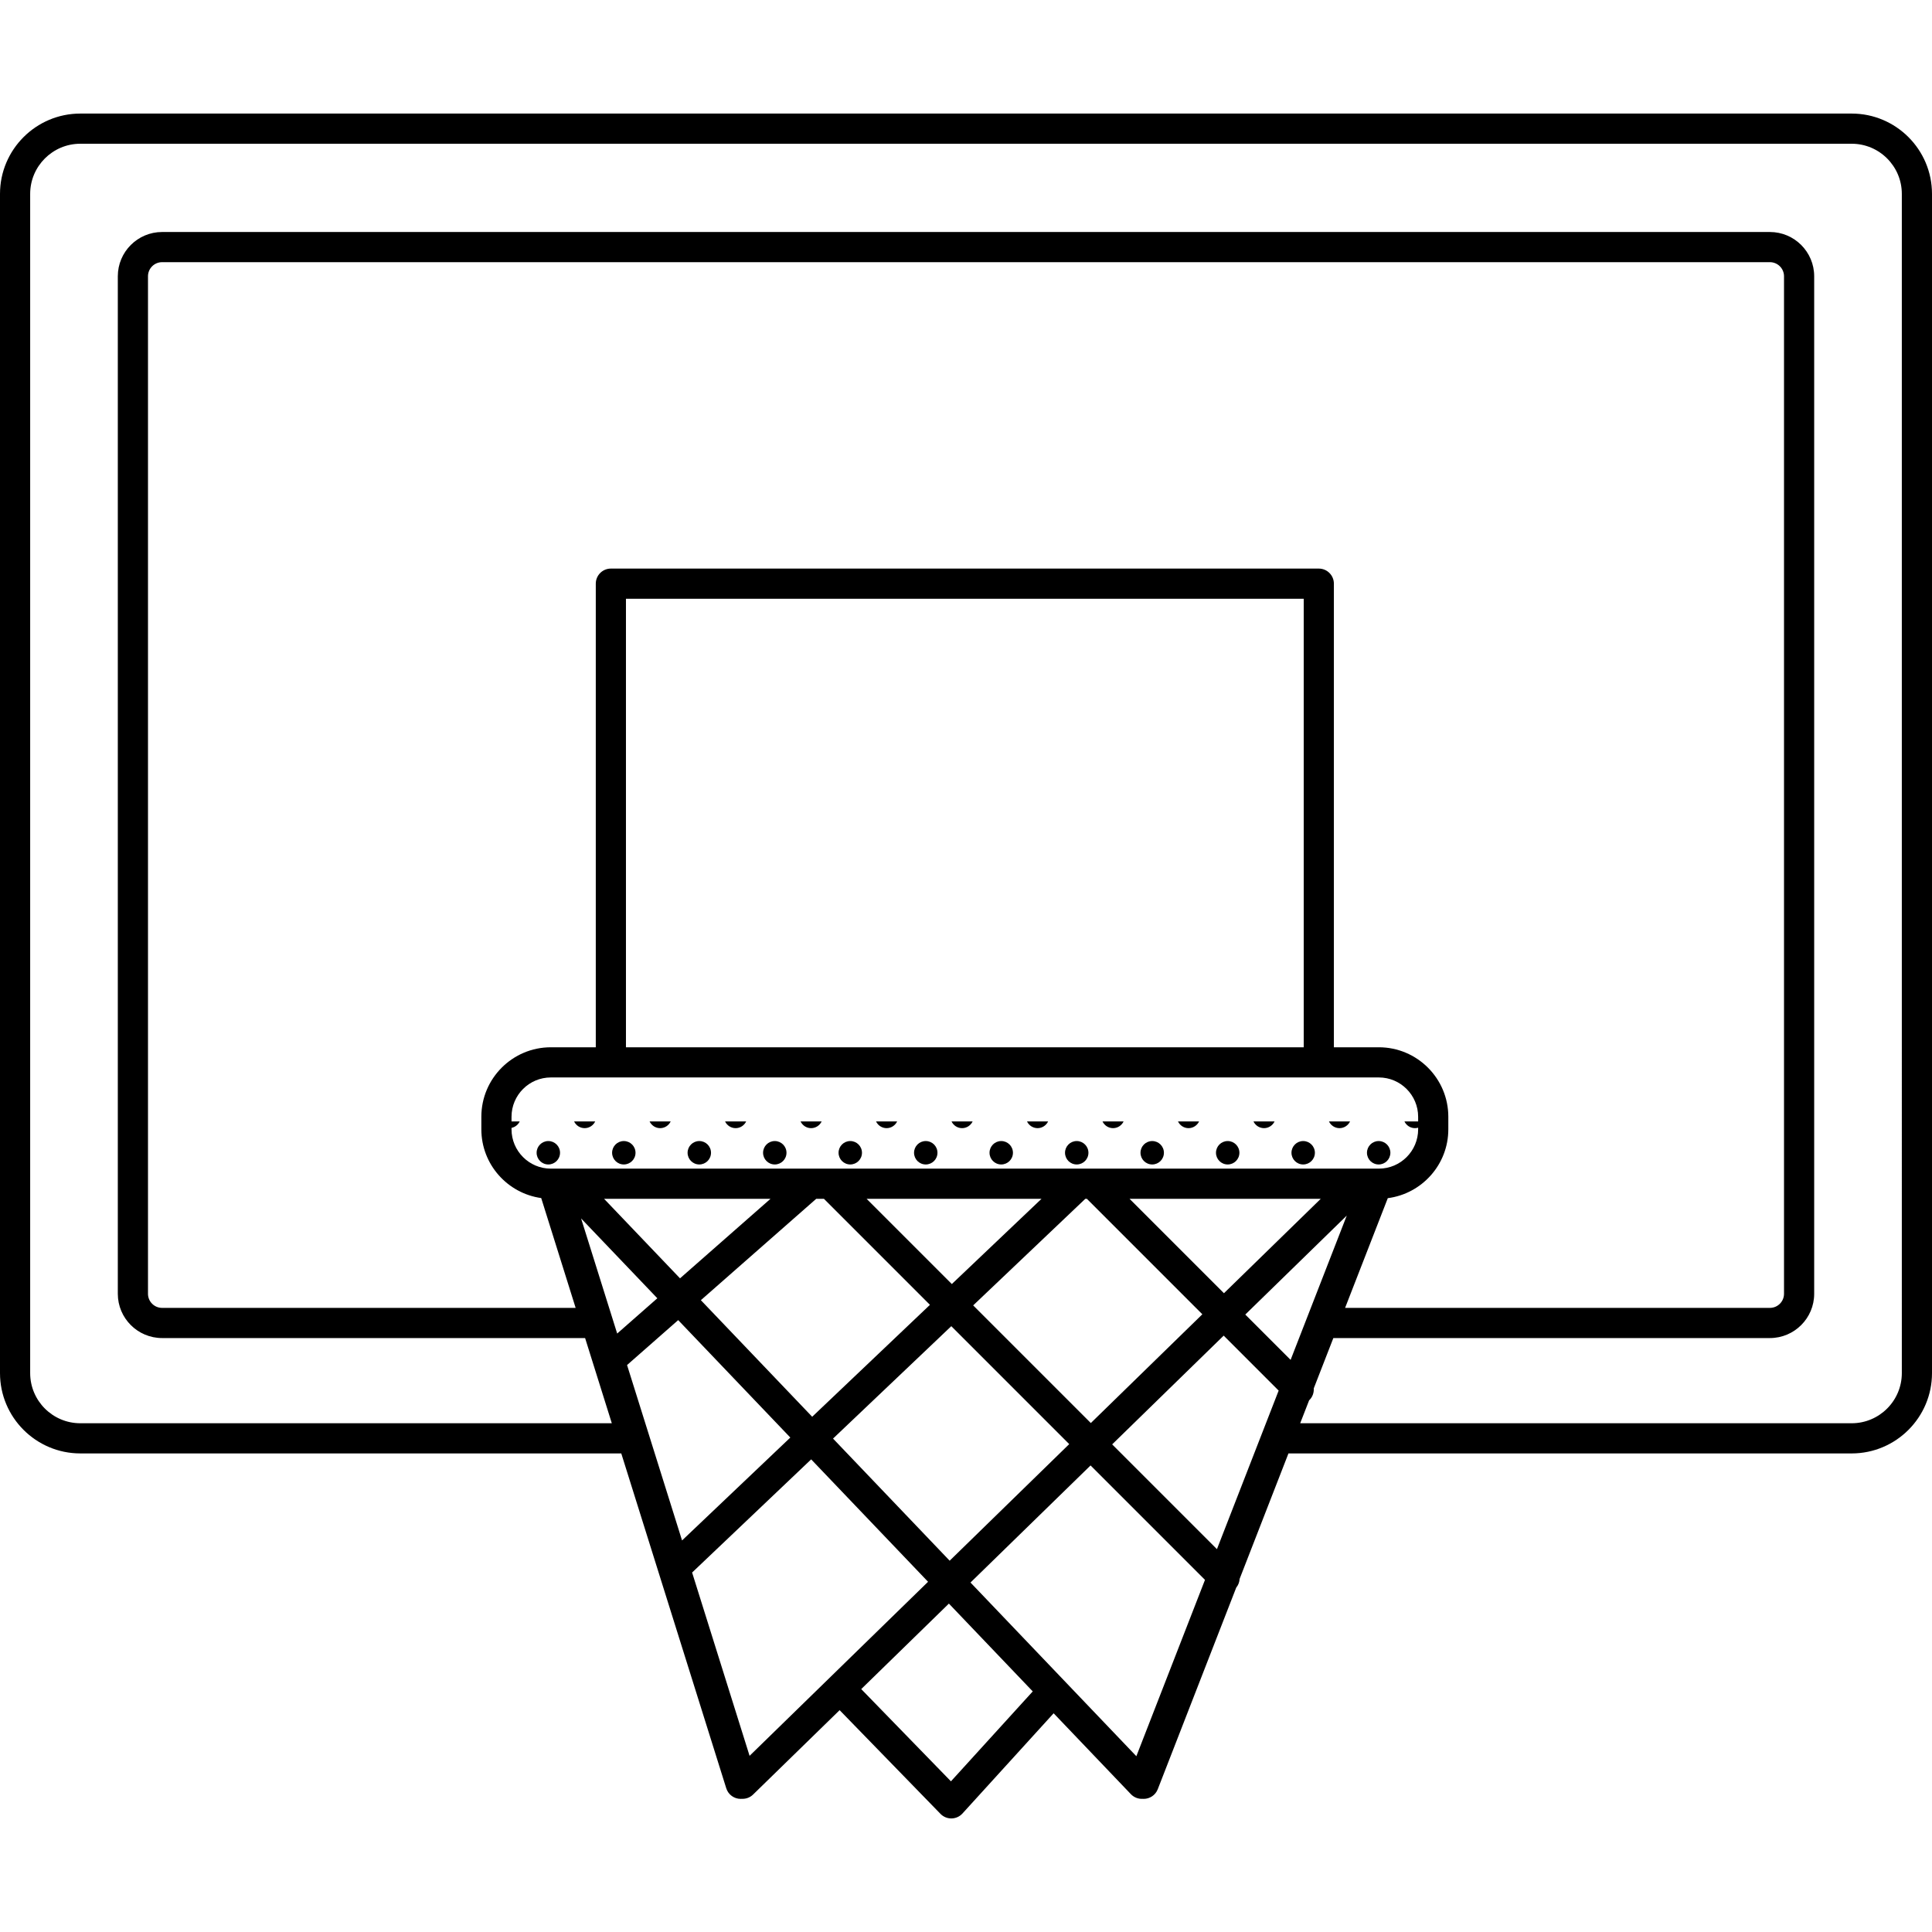 <svg id="Capa_1" enable-background="new 0 0 511.885 511.885" height="512" viewBox="0 0 511.885 511.885" width="512" xmlns="http://www.w3.org/2000/svg"><g><path d="m354.903 298.904c1.237 0 2.297-.73 2.795-1.777h-5.589c.497 1.047 1.557 1.777 2.794 1.777z"/><path d="m368.382 305.425c0-1.713-1.389-3.103-3.102-3.103s-3.102 1.389-3.102 3.103c0 1.713 1.389 3.102 3.102 3.102 1.712 0 3.102-1.389 3.102-3.102z"/><path d="m334.903 298.904c1.237 0 2.297-.73 2.795-1.777h-5.589c.497 1.047 1.557 1.777 2.794 1.777z"/><path d="m345.279 302.322c-1.713 0-3.102 1.389-3.102 3.103 0 1.713 1.389 3.102 3.102 3.102s3.102-1.389 3.102-3.102c.001-1.713-1.389-3.103-3.102-3.103z"/><path d="m314.903 298.904c1.237 0 2.297-.73 2.795-1.777h-5.589c.497 1.047 1.557 1.777 2.794 1.777z"/><path d="m325.279 302.322c-1.713 0-3.102 1.389-3.102 3.103 0 1.713 1.389 3.102 3.102 3.102s3.102-1.389 3.102-3.102c.001-1.713-1.389-3.103-3.102-3.103z"/><path d="m294.903 298.904c1.237 0 2.297-.73 2.795-1.777h-5.589c.497 1.047 1.557 1.777 2.794 1.777z"/><path d="m305.279 302.322c-1.713 0-3.102 1.389-3.102 3.103 0 1.713 1.389 3.102 3.102 3.102s3.102-1.389 3.102-3.102c.001-1.713-1.389-3.103-3.102-3.103z"/><path d="m274.903 298.904c1.237 0 2.297-.73 2.795-1.777h-5.589c.497 1.047 1.557 1.777 2.794 1.777z"/><path d="m285.279 302.322c-1.713 0-3.102 1.389-3.102 3.103 0 1.713 1.389 3.102 3.102 3.102s3.102-1.389 3.102-3.102c.001-1.713-1.389-3.103-3.102-3.103z"/><path d="m254.903 298.904c1.237 0 2.296-.73 2.795-1.777h-5.589c.497 1.047 1.557 1.777 2.794 1.777z"/><path d="m265.279 302.322c-1.713 0-3.102 1.389-3.102 3.103 0 1.713 1.389 3.102 3.102 3.102s3.102-1.389 3.102-3.102c.001-1.713-1.389-3.103-3.102-3.103z"/><path d="m234.903 298.904c1.237 0 2.296-.73 2.795-1.777h-5.589c.497 1.047 1.557 1.777 2.794 1.777z"/><path d="m245.279 302.322c-1.713 0-3.102 1.389-3.102 3.103 0 1.713 1.389 3.102 3.102 3.102s3.102-1.389 3.102-3.102c.001-1.713-1.388-3.103-3.102-3.103z"/><path d="m214.903 298.904c1.237 0 2.296-.73 2.795-1.777h-5.589c.497 1.047 1.557 1.777 2.794 1.777z"/><path d="m225.279 302.322c-1.713 0-3.102 1.389-3.102 3.103 0 1.713 1.389 3.102 3.102 3.102s3.102-1.389 3.102-3.102c.001-1.713-1.388-3.103-3.102-3.103z"/><path d="m194.903 298.904c1.237 0 2.296-.73 2.795-1.777h-5.589c.497 1.047 1.557 1.777 2.794 1.777z"/><path d="m205.279 302.322c-1.713 0-3.102 1.389-3.102 3.103 0 1.713 1.389 3.102 3.102 3.102s3.102-1.389 3.102-3.102c.001-1.713-1.388-3.103-3.102-3.103z"/><path d="m174.903 298.904c1.237 0 2.296-.73 2.795-1.777h-5.589c.497 1.047 1.557 1.777 2.794 1.777z"/><path d="m185.279 302.322c-1.713 0-3.102 1.389-3.102 3.103 0 1.713 1.389 3.102 3.102 3.102s3.102-1.389 3.102-3.102c.001-1.713-1.388-3.103-3.102-3.103z"/><path d="m154.903 298.904c1.237 0 2.297-.73 2.795-1.777h-5.589c.497 1.047 1.557 1.777 2.794 1.777z"/><path d="m165.279 302.322c-1.713 0-3.102 1.389-3.102 3.103 0 1.713 1.389 3.102 3.102 3.102s3.102-1.389 3.102-3.102c.001-1.713-1.388-3.103-3.102-3.103z"/><path d="m145.279 302.322c-1.713 0-3.102 1.389-3.102 3.103 0 1.713 1.389 3.102 3.102 3.102s3.102-1.389 3.102-3.102c.001-1.713-1.388-3.103-3.102-3.103z"/><path d="m490.605 30.089h-469.325c-11.734 0-21.28 9.546-21.28 21.281v312.435c0 11.734 9.546 21.281 21.28 21.281h143.327l27.816 88.723c.536 1.709 2.112 2.803 3.813 2.803.078 0 .158-.013.236-.018 1.118.072 2.232-.319 3.051-1.119l22.936-22.367 26.723 27.478c.753.774 1.787 1.21 2.866 1.21.022 0 .044 0 .066-.001 1.103-.018 2.148-.491 2.891-1.307l24.156-26.553 20.473 21.439c.836.874 2.016 1.314 3.206 1.221.06.003.12.017.18.017 1.6 0 3.111-.967 3.726-2.548l20.788-53.413c.556-.678.859-1.487.901-2.315l12.94-33.249h149.229c11.734 0 21.28-9.546 21.28-21.281v-312.436c.001-11.735-9.545-21.281-21.279-21.281zm-327.081 323.236-9.561-30.497 20.197 21.15zm220.209-54.11v-3.329c0-10.152-8.259-18.41-18.41-18.41h-11.909v-122.833c0-2.207-1.79-3.997-3.997-3.997h-187.567c-2.208 0-3.997 1.79-3.997 3.997v122.834h-11.909c-10.151 0-18.41 8.258-18.41 18.41v3.329c0 9.285 6.915 16.965 15.862 18.213l9.122 29.095h-109.574c-2.059 0-3.734-1.675-3.734-3.734v-269.593c0-2.058 1.675-3.733 3.734-3.733h425.998c2.059 0 3.734 1.675 3.734 3.733v269.593c0 2.059-1.675 3.734-3.734 3.734h-112.558l11.313-29.069c9.031-1.171 16.036-8.895 16.036-18.24zm-38.313-140.574v118.836h-179.573v-118.836zm-199.476 150.991c-5.743 0-10.415-4.673-10.415-10.416v-.384c.961-.2 1.757-.84 2.168-1.705h-2.168v-1.24c0-5.744 4.672-10.415 10.415-10.415h219.379c5.743 0 10.415 4.671 10.415 10.415v1.24h-3.63c.498 1.047 1.557 1.777 2.795 1.777.29 0 .57-.044.836-.119v.431c0 5.743-4.672 10.416-10.415 10.416zm58.201 7.994-23.975 21.07-20.12-21.07zm12.112 0h2.043l28.091 28.091-31.2 29.653-29.495-30.887zm59.692 0-23.76 22.582-22.582-22.582zm-23.902 33.746 31.245 31.245-31.679 30.893-30.9-32.358zm5.797-5.509 29.71-28.237h.414l30.594 30.594-29.547 28.815zm41.431-28.237h50.66l-25.648 25.012zm-133.135 44.043 13.546-11.904 29.711 31.113-28.686 27.264zm32.462 103.539-15.227-48.568 31.544-29.98 30.971 32.433zm53.35 6.757-23.768-24.44 23.227-22.651 22.216 23.265zm49.126-6.655-43.944-46.018 31.811-31.021 30.317 30.316zm21.352-54.862-27.76-27.76 29.547-28.814 14.564 14.564zm7.51-62.156 26.884-26.218-14.877 38.225zm173.95 15.513c0 7.326-5.96 13.286-13.286 13.286h-146.117l2.37-6.089c.025-.023.053-.039.077-.063.846-.845 1.217-1.975 1.146-3.081l5.191-13.339h115.669c6.467 0 11.729-5.261 11.729-11.729v-269.593c0-6.466-5.262-11.727-11.729-11.727h-425.996c-6.467 0-11.729 5.261-11.729 11.727v269.593c0 6.467 5.261 11.729 11.729 11.729h112.08l7.077 22.572h-140.821c-7.326 0-13.286-5.96-13.286-13.286v-312.435c0-7.326 5.96-13.286 13.286-13.286h469.324c7.326 0 13.286 5.96 13.286 13.286z"/></g></svg>